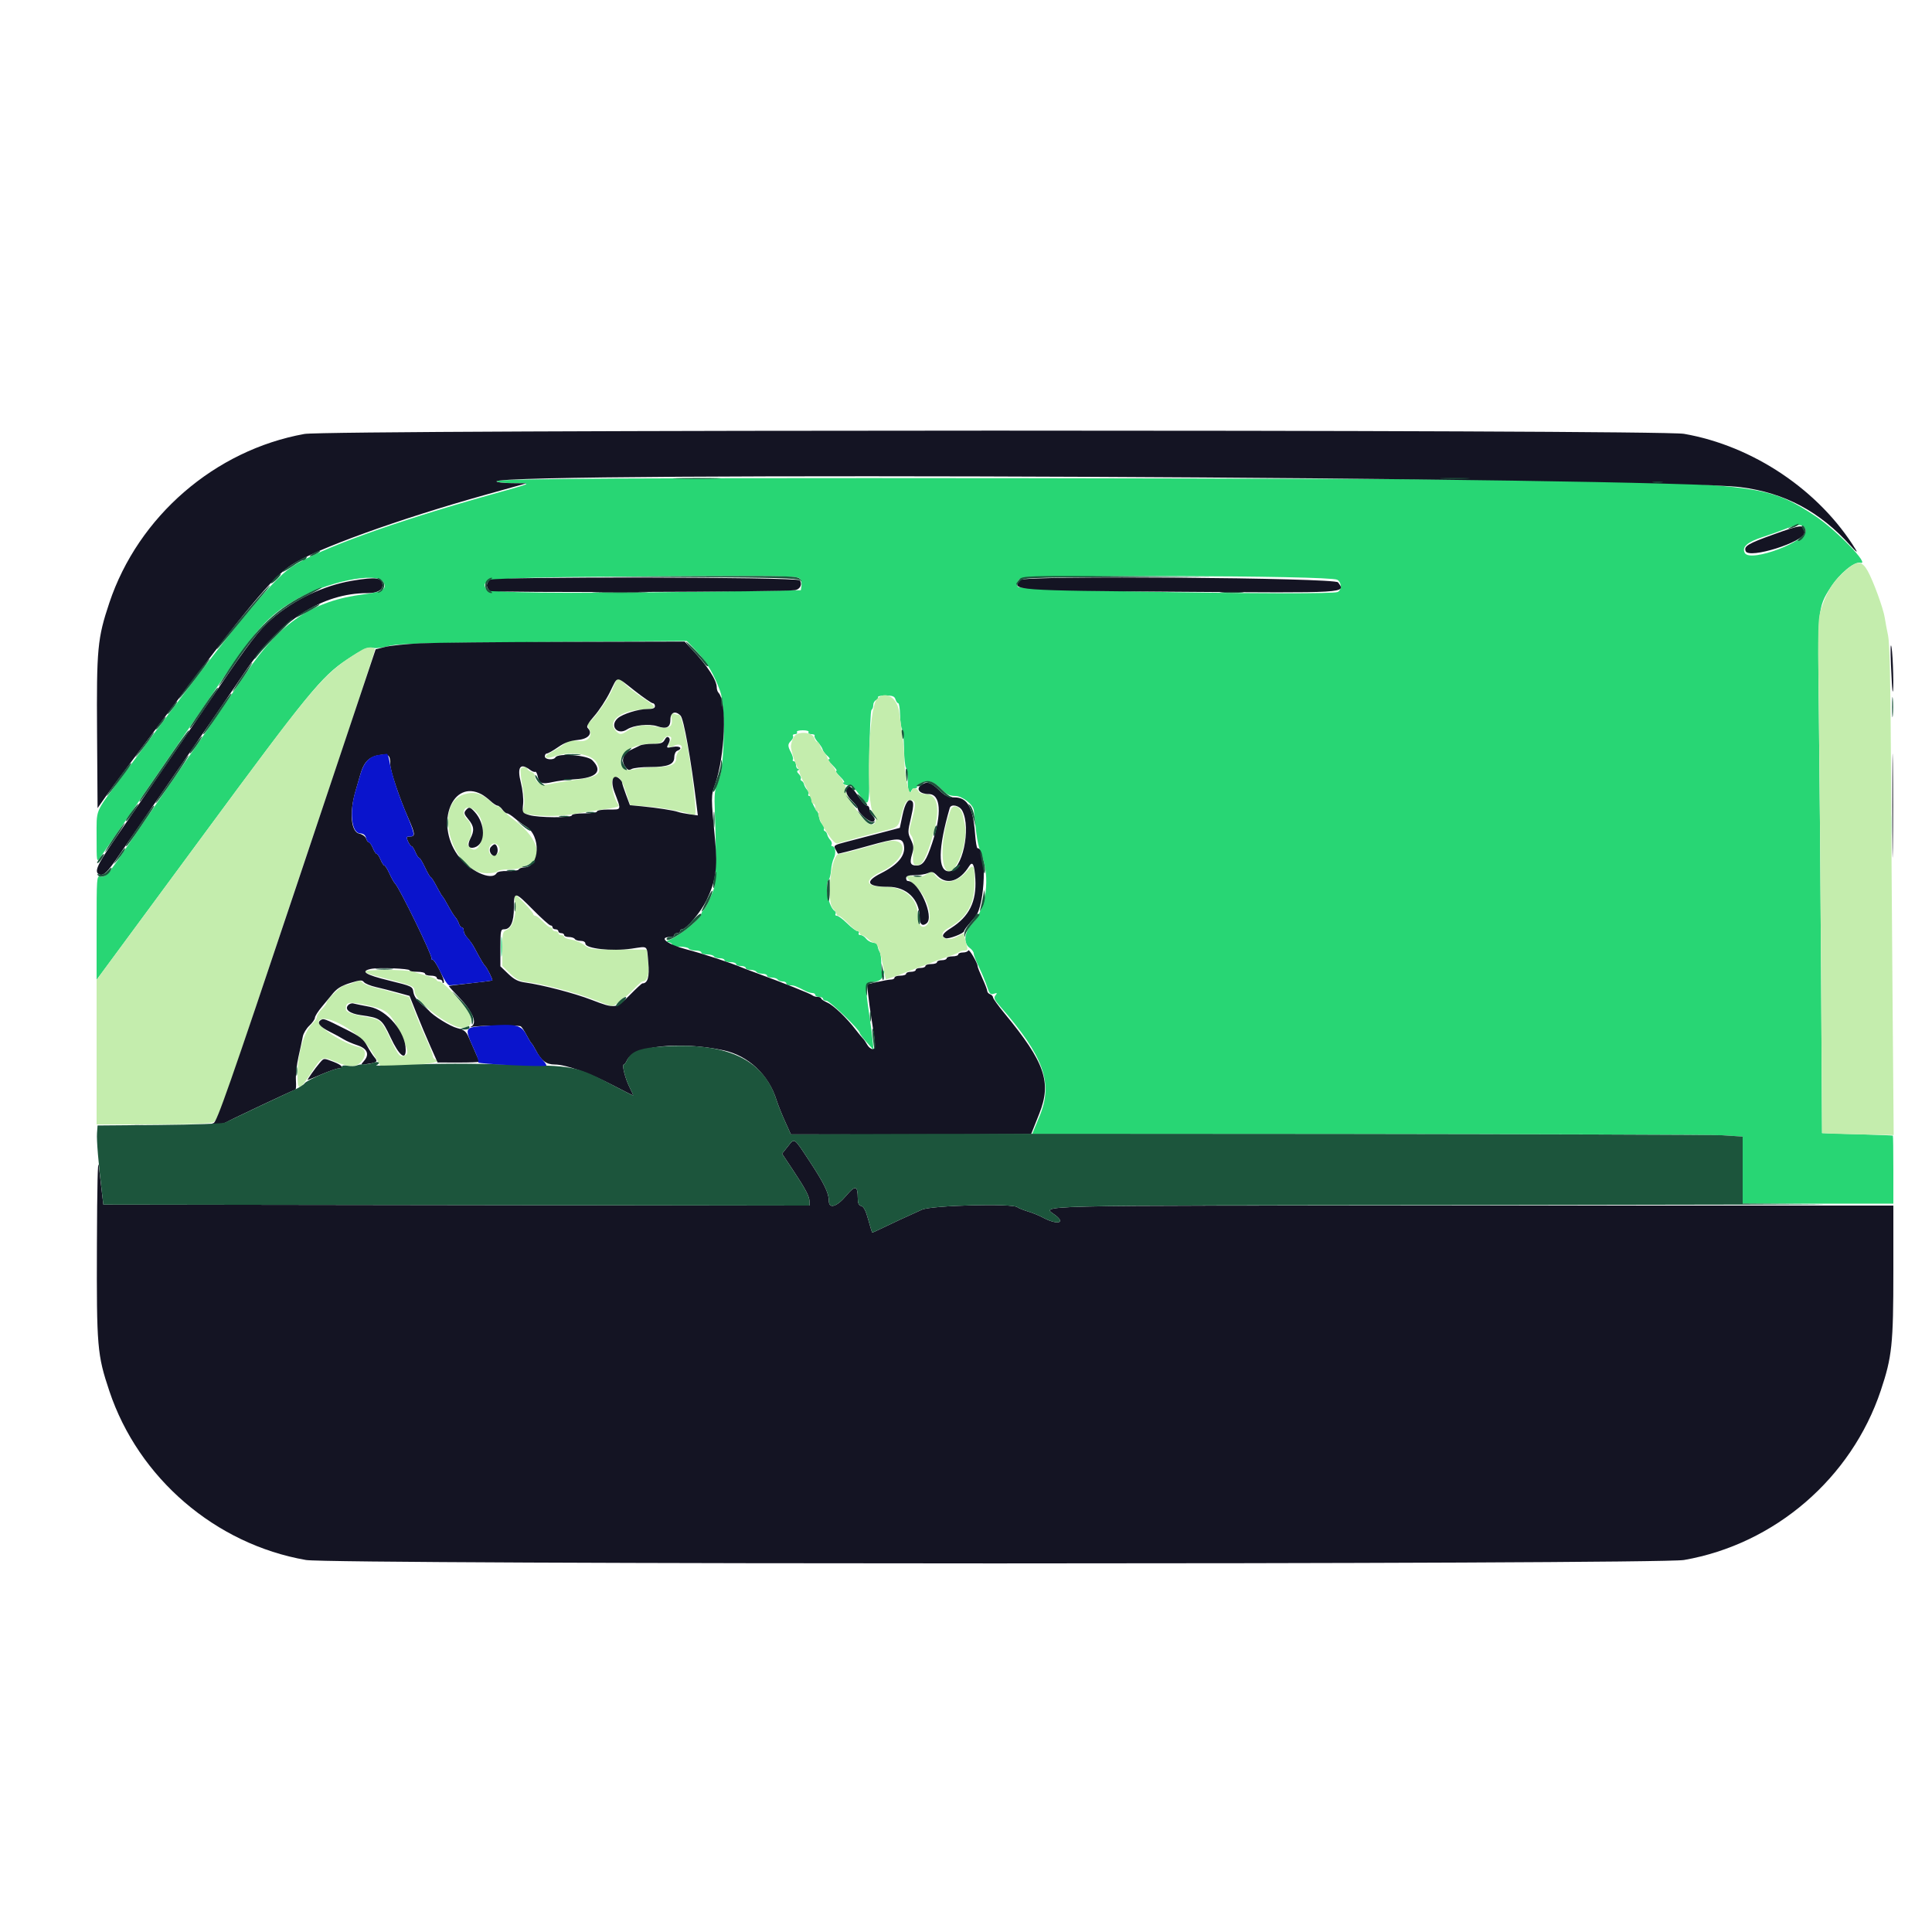 <svg id="svg" version="1.1" xmlns="http://www.w3.org/2000/svg" xmlns:xlink="http://www.w3.org/1999/xlink" width="400" height="400" viewBox="0, 0, 400,400">
<g id="svgg">
<path id="path0" d="M127.500 99.075 C 111.515 99.160,102.800 99.346,102.800 99.603 C 102.800 99.832,104.279 100.017,106.300 100.041 C 110.271 100.087,110.718 99.865,101.400 102.475 C 81.579 108.028,65.685 113.799,60.400 117.361 C 55.888 120.403,46.863 131.573,24.600 161.666 C 19.626 168.389,20.000 167.440,20.000 173.349 C 20.000 178.435,20.019 178.551,20.700 177.599 C 21.859 175.978,27.783 167.362,31.837 161.400 C 33.932 158.320,36.770 154.180,38.144 152.200 C 39.518 150.220,42.779 145.450,45.389 141.600 C 53.235 130.029,55.415 127.606,60.901 124.361 C 67.457 120.483,77.968 118.284,79.357 120.500 C 80.238 121.906,79.202 122.564,75.357 123.041 C 64.789 124.352,58.044 128.854,50.982 139.312 C 47.890 143.891,38.670 157.325,34.175 163.800 C 32.953 165.560,30.539 169.070,28.811 171.600 C 27.082 174.130,25.068 177.075,24.334 178.145 C 22.370 181.008,21.627 181.700,20.763 181.474 C 20.026 181.282,20.000 181.646,20.000 192.069 L 20.000 202.864 27.619 192.532 C 31.809 186.849,38.154 178.243,41.719 173.407 C 63.774 143.483,66.597 140.026,71.810 136.565 C 75.218 134.302,76.210 133.866,77.310 134.142 C 77.844 134.276,79.253 134.106,80.441 133.764 C 82.274 133.236,87.092 133.110,112.400 132.927 L 142.200 132.713 144.249 134.870 C 146.326 137.055,147.836 139.616,149.095 143.088 C 150.259 146.299,150.048 158.650,148.778 161.600 C 147.912 163.613,147.847 164.207,148.016 168.600 C 148.353 177.393,148.229 182.926,147.660 184.400 C 146.794 186.642,146.235 187.763,145.700 188.329 C 145.425 188.619,145.200 189.005,145.200 189.186 C 145.200 190.076,140.782 193.697,138.600 194.595 C 137.883 194.890,137.872 194.941,138.500 195.091 C 138.885 195.183,139.200 195.425,139.200 195.629 C 139.200 195.833,139.909 196.000,140.776 196.000 C 141.643 196.000,142.464 196.180,142.600 196.400 C 142.736 196.620,143.377 196.800,144.024 196.800 C 144.671 196.800,145.200 196.980,145.200 197.200 C 145.200 197.420,145.729 197.600,146.376 197.600 C 147.023 197.600,147.664 197.780,147.800 198.000 C 147.936 198.220,148.487 198.400,149.024 198.400 C 149.561 198.400,150.000 198.580,150.000 198.800 C 150.000 199.020,150.540 199.200,151.200 199.200 C 151.860 199.200,152.400 199.380,152.400 199.600 C 152.400 199.820,152.850 200.000,153.400 200.000 C 153.950 200.000,154.400 200.180,154.400 200.400 C 154.400 200.620,154.839 200.800,155.376 200.800 C 155.913 200.800,156.464 200.980,156.600 201.200 C 156.736 201.420,157.287 201.600,157.824 201.600 C 158.361 201.600,158.800 201.780,158.800 202.000 C 158.800 202.220,159.239 202.400,159.776 202.400 C 160.313 202.400,160.864 202.580,161.000 202.800 C 161.136 203.020,161.597 203.200,162.024 203.200 C 162.451 203.200,162.800 203.380,162.800 203.600 C 162.800 203.820,163.162 204.000,163.605 204.000 C 164.383 204.000,164.769 204.142,166.695 205.138 C 167.187 205.392,167.862 205.600,168.195 205.600 C 168.528 205.600,168.800 205.780,168.800 206.000 C 168.800 206.220,169.160 206.400,169.600 206.400 C 170.040 206.400,170.400 206.580,170.400 206.800 C 170.400 207.020,170.715 207.200,171.100 207.200 C 171.775 207.201,177.992 213.206,178.008 213.873 C 178.012 214.053,178.660 214.920,179.447 215.800 L 180.879 217.400 180.675 215.400 C 180.562 214.300,180.242 211.870,179.964 210.000 C 179.070 204.002,179.147 203.421,180.845 203.279 C 181.934 203.188,182.403 202.912,182.745 202.160 C 183.292 200.961,183.335 200.368,182.816 201.188 C 182.560 201.592,182.449 201.132,182.460 199.711 C 182.469 198.576,182.329 197.412,182.149 197.124 C 181.970 196.836,181.786 196.359,181.741 196.063 C 181.636 195.369,181.555 195.303,180.600 195.138 C 180.160 195.062,179.565 194.685,179.277 194.300 C 178.990 193.915,178.484 193.600,178.154 193.600 C 177.823 193.600,177.664 193.420,177.800 193.200 C 177.936 192.980,177.812 192.791,177.524 192.780 C 177.236 192.770,176.280 192.051,175.400 191.183 C 174.520 190.316,173.564 189.604,173.276 189.603 C 172.988 189.601,172.856 189.432,172.983 189.228 C 173.109 189.023,173.042 188.749,172.832 188.620 C 171.557 187.832,170.636 183.143,171.567 182.180 C 171.769 181.971,171.989 181.080,172.056 180.200 C 172.122 179.320,172.387 178.183,172.644 177.674 C 173.143 176.686,172.954 175.200,172.330 175.200 C 172.122 175.200,172.055 175.035,172.180 174.832 C 172.305 174.630,172.181 174.221,171.904 173.923 C 171.627 173.625,171.341 173.115,171.270 172.790 C 171.198 172.466,170.972 172.140,170.768 172.066 C 170.563 171.992,170.488 171.782,170.601 171.598 C 170.715 171.415,170.581 171.021,170.304 170.723 C 170.027 170.425,169.755 169.960,169.700 169.690 C 169.645 169.421,169.555 168.975,169.500 168.700 C 169.445 168.425,169.310 168.110,169.200 168.000 C 168.722 167.522,168.000 165.961,168.000 165.405 C 168.000 165.072,167.809 164.800,167.576 164.800 C 167.343 164.800,167.255 164.635,167.380 164.432 C 167.505 164.230,167.381 163.821,167.104 163.523 C 166.827 163.225,166.542 162.715,166.470 162.390 C 166.399 162.066,166.172 161.740,165.968 161.666 C 165.763 161.592,165.688 161.382,165.801 161.198 C 165.915 161.015,165.737 160.594,165.407 160.264 C 164.953 159.810,164.928 159.616,165.304 159.464 C 165.696 159.305,165.696 159.257,165.300 159.232 C 165.025 159.214,164.800 158.840,164.800 158.400 C 164.800 157.960,164.609 157.600,164.376 157.600 C 164.143 157.600,164.044 157.452,164.156 157.271 C 164.268 157.091,164.098 156.440,163.780 155.826 C 163.051 154.421,163.054 154.089,163.804 153.339 C 164.136 153.007,164.305 152.570,164.180 152.368 C 164.055 152.165,164.244 152.000,164.600 152.000 C 164.956 152.000,165.136 151.820,165.000 151.600 C 164.853 151.361,165.337 151.200,166.200 151.200 C 167.063 151.200,167.547 151.361,167.400 151.600 C 167.264 151.820,167.534 152.000,168.000 152.000 C 168.466 152.000,168.756 152.147,168.645 152.327 C 168.534 152.507,168.838 153.099,169.321 153.642 C 169.805 154.185,170.256 154.881,170.325 155.189 C 170.394 155.497,170.826 156.076,171.286 156.475 C 171.786 156.908,171.913 157.200,171.602 157.200 C 171.316 157.200,171.646 157.740,172.337 158.400 C 173.028 159.060,173.388 159.600,173.137 159.600 C 172.886 159.600,173.246 160.140,173.937 160.800 C 174.628 161.460,174.969 162.003,174.696 162.006 C 174.350 162.010,174.370 162.120,174.764 162.369 C 175.074 162.565,175.541 162.644,175.802 162.544 C 176.063 162.444,176.792 163.046,177.424 163.881 C 180.137 167.474,179.958 167.970,180.022 156.683 C 180.051 151.468,180.238 147.100,180.438 146.977 C 180.637 146.854,180.800 146.398,180.800 145.964 C 180.800 145.530,181.069 145.072,181.398 144.946 C 181.726 144.819,181.896 144.555,181.774 144.358 C 181.652 144.161,182.361 144.000,183.349 144.000 C 184.795 144.000,185.196 144.156,185.400 144.800 C 185.540 145.240,185.798 145.600,185.975 145.600 C 186.151 145.600,186.320 146.708,186.351 148.063 C 186.382 149.418,186.567 150.723,186.763 150.963 C 186.959 151.203,187.140 153.005,187.166 154.966 C 187.191 156.928,187.387 158.743,187.600 159.000 C 187.814 159.258,187.967 160.404,187.942 161.548 C 187.897 163.543,188.314 164.747,188.688 163.700 C 188.786 163.425,189.132 163.200,189.457 163.200 C 189.782 163.200,189.960 163.058,189.852 162.885 C 189.745 162.712,190.200 162.330,190.864 162.036 C 192.280 161.409,193.495 161.869,195.260 163.700 C 196.044 164.513,196.710 164.800,197.808 164.800 C 199.243 164.800,201.509 166.581,201.625 167.800 C 202.151 173.306,202.434 174.961,203.164 176.800 C 205.119 181.729,204.215 188.200,201.118 191.460 C 199.620 193.036,199.449 195.339,200.760 196.257 C 201.222 196.581,201.600 197.102,201.600 197.416 C 201.600 197.730,202.099 199.025,202.710 200.294 C 203.320 201.562,204.070 203.368,204.376 204.306 C 204.849 205.758,205.056 205.973,205.763 205.748 C 206.467 205.525,206.518 205.576,206.096 206.085 C 205.683 206.582,205.860 206.984,207.135 208.442 C 216.056 218.642,218.067 224.185,215.291 230.925 L 213.696 234.800 283.348 234.802 C 321.657 234.803,354.755 234.920,356.900 235.062 L 360.800 235.321 360.800 242.260 L 360.800 249.200 376.400 249.200 L 392.000 249.200 392.000 242.200 C 392.000 238.350,391.955 235.165,391.900 235.123 C 391.845 235.081,388.523 234.946,384.518 234.823 L 377.235 234.600 377.032 201.200 C 376.921 182.830,376.716 158.889,376.577 147.998 C 376.300 126.159,376.334 125.780,378.972 121.669 C 380.837 118.761,383.943 116.187,385.192 116.514 C 387.249 117.052,380.239 109.785,375.923 106.905 C 367.373 101.200,364.246 100.619,336.400 99.563 C 325.572 99.152,177.901 98.807,127.500 99.075 M373.829 109.690 C 374.541 111.933,362.363 116.573,361.245 114.485 C 360.586 113.253,361.743 112.227,364.967 111.185 C 366.489 110.693,368.721 109.889,369.927 109.398 C 372.363 108.407,373.447 108.488,373.829 109.690 M165.582 119.778 C 165.846 120.096,166.003 120.771,165.931 121.278 L 165.800 122.200 146.000 122.494 C 115.113 122.953,101.195 122.771,100.645 121.900 C 99.191 119.593,101.022 119.484,144.651 119.291 C 162.074 119.213,165.173 119.286,165.582 119.778 M276.862 120.033 C 277.788 120.529,277.827 122.227,276.920 122.575 C 274.978 123.320,211.167 122.286,210.748 121.502 C 210.432 120.912,210.506 120.542,211.068 119.910 C 211.884 118.992,275.137 119.110,276.862 120.033 M391.361 170.800 C 391.361 174.210,391.422 175.605,391.497 173.900 C 391.572 172.195,391.572 169.405,391.497 167.700 C 391.422 165.995,391.361 167.390,391.361 170.800 M103.740 196.000 C 103.740 197.870,103.809 198.635,103.893 197.700 C 103.977 196.765,103.977 195.235,103.893 194.300 C 103.809 193.365,103.740 194.130,103.740 196.000 " stroke="none" fill="#28d674" fill-rule="evenodd"></path>
<path id="path1" d="M382.600 117.681 C 379.846 119.926,378.388 122.073,377.178 125.666 C 376.339 128.156,376.330 128.511,376.577 147.998 C 376.716 158.889,376.920 182.830,377.031 201.200 L 377.233 234.600 378.916 234.693 C 379.842 234.744,383.180 234.834,386.333 234.893 L 392.066 235.000 391.834 206.800 C 391.706 191.290,391.551 168.520,391.490 156.200 C 391.414 140.971,391.228 133.096,390.909 131.600 C 390.650 130.390,390.345 128.747,390.229 127.948 C 389.958 126.071,387.842 120.257,386.681 118.200 C 385.534 116.167,384.602 116.048,382.600 117.681 M75.009 134.524 C 66.953 139.380,65.840 140.679,41.719 173.407 C 38.154 178.243,31.809 186.849,27.619 192.532 L 20.000 202.864 20.000 217.832 L 20.000 232.800 31.581 232.800 C 39.425 232.800,43.487 232.652,44.167 232.342 C 45.066 231.933,45.916 229.649,52.244 210.642 C 56.134 198.959,63.431 177.183,68.458 162.251 C 73.486 147.319,77.600 134.854,77.600 134.551 C 77.600 133.881,76.103 133.865,75.009 134.524 M126.809 142.664 C 125.978 144.668,122.962 148.930,121.848 149.674 C 121.576 149.856,121.622 150.293,121.984 150.970 C 122.822 152.536,121.604 153.739,119.535 153.389 C 118.315 153.183,117.784 153.321,116.716 154.120 C 115.992 154.662,114.809 155.404,114.087 155.770 C 112.269 156.690,112.843 157.290,114.861 156.579 C 118.232 155.389,122.575 156.086,123.588 157.978 C 124.751 160.150,123.894 160.849,119.336 161.443 C 117.171 161.725,114.735 162.124,113.922 162.331 C 112.220 162.763,110.800 162.069,110.800 160.804 C 110.800 160.392,110.440 159.940,110.000 159.800 C 109.560 159.660,109.200 159.378,109.200 159.173 C 109.200 158.680,108.114 158.693,107.806 159.190 C 107.674 159.404,107.836 161.006,108.167 162.749 C 108.565 164.848,108.649 166.330,108.417 167.140 C 108.070 168.352,108.081 168.363,109.934 168.680 C 112.363 169.096,116.452 169.004,119.208 168.472 C 120.414 168.239,122.981 167.838,124.913 167.581 C 127.443 167.244,128.325 166.986,128.066 166.657 C 127.030 165.342,126.301 161.928,126.923 161.305 C 127.925 160.304,128.581 160.948,129.567 163.901 L 130.498 166.690 133.921 166.953 C 136.909 167.182,140.945 167.911,143.361 168.658 C 144.077 168.879,144.107 168.717,143.868 165.946 C 143.198 158.186,141.330 148.000,140.577 148.000 C 140.295 148.000,139.781 147.891,139.434 147.758 C 138.920 147.561,138.846 147.732,139.036 148.680 C 139.402 150.510,138.471 151.033,135.877 150.452 C 133.483 149.916,131.472 150.190,129.938 151.259 C 128.615 152.183,128.290 152.184,127.462 151.269 C 125.721 149.345,128.321 147.213,132.800 146.893 C 136.218 146.648,136.227 146.567,133.085 144.486 C 131.701 143.570,130.048 142.276,129.410 141.610 C 127.895 140.030,127.902 140.027,126.809 142.664 M181.562 144.724 C 179.776 146.618,179.192 166.141,180.852 168.472 C 181.775 169.769,181.223 171.102,179.971 170.601 C 178.740 170.108,174.746 164.271,174.985 163.316 C 175.118 162.786,175.034 162.400,174.784 162.400 C 174.547 162.400,174.444 162.253,174.555 162.073 C 174.666 161.893,174.351 161.308,173.855 160.773 C 173.359 160.238,172.964 159.679,172.977 159.532 C 172.989 159.385,172.640 158.832,172.200 158.304 C 171.760 157.776,171.349 157.112,171.286 156.829 C 171.223 156.546,170.920 156.063,170.612 155.755 C 170.304 155.447,169.938 154.836,169.799 154.398 C 169.660 153.959,169.390 153.600,169.200 153.600 C 169.010 153.600,168.745 153.258,168.613 152.840 C 168.331 151.954,166.823 151.479,165.414 151.832 C 164.523 152.056,164.022 152.814,163.753 154.344 C 163.618 155.113,164.876 158.941,165.380 159.294 C 165.611 159.456,165.663 159.591,165.495 159.594 C 165.327 159.597,165.822 160.856,166.595 162.390 C 167.368 163.925,168.000 165.455,168.000 165.790 C 168.000 166.126,168.180 166.400,168.400 166.400 C 168.620 166.400,168.800 166.760,168.800 167.200 C 168.800 167.640,169.010 168.000,169.267 168.000 C 169.523 168.000,169.622 168.111,169.486 168.247 C 168.836 168.897,172.437 174.884,173.325 174.630 C 177.179 173.529,179.057 173.018,182.085 172.249 C 186.237 171.194,185.874 171.499,186.723 168.348 C 187.283 166.267,187.574 165.777,188.306 165.672 C 189.611 165.486,189.735 166.323,188.866 169.458 C 188.182 171.926,188.161 172.330,188.682 173.021 C 189.110 173.587,189.218 174.484,189.081 176.305 C 188.882 178.936,189.110 179.409,190.382 179.006 C 191.220 178.740,192.312 176.200,193.410 171.960 C 194.690 167.022,194.036 164.400,191.525 164.400 C 190.872 164.400,190.275 164.141,190.145 163.800 C 189.889 163.133,188.800 162.971,188.800 163.600 C 188.800 163.820,188.638 164.000,188.441 164.000 C 187.975 164.000,187.200 159.529,187.200 156.844 C 187.200 155.695,187.024 153.549,186.809 152.077 C 186.594 150.605,186.316 148.563,186.191 147.540 C 185.806 144.400,183.304 142.877,181.562 144.724 M138.910 152.643 C 139.044 152.777,138.945 153.219,138.692 153.625 C 138.079 154.606,138.521 154.977,139.609 154.395 C 140.813 153.751,141.755 154.592,140.700 155.371 C 140.315 155.655,140.000 156.368,140.000 156.954 C 140.000 158.290,138.820 158.796,135.674 158.810 C 134.423 158.815,132.680 158.989,131.800 159.197 C 129.777 159.675,128.865 159.397,128.567 158.211 C 128.013 156.004,130.900 154.025,134.697 154.009 C 136.354 154.002,136.898 153.832,137.293 153.200 C 137.790 152.405,138.445 152.179,138.910 152.643 M96.133 164.439 C 89.465 166.369,93.599 180.800,100.820 180.800 C 101.883 180.800,102.864 180.620,103.000 180.400 C 103.136 180.180,104.139 180.000,105.229 180.000 C 106.319 180.000,107.523 179.833,107.905 179.629 C 108.287 179.425,108.915 179.161,109.301 179.042 C 112.663 178.001,111.419 173.520,106.800 170.033 C 104.930 168.622,103.449 167.303,103.510 167.104 C 103.570 166.904,103.463 166.838,103.270 166.956 C 103.078 167.075,102.547 166.824,102.091 166.399 C 99.785 164.250,98.380 163.788,96.133 164.439 M196.826 167.700 C 194.751 172.942,194.547 180.351,196.478 180.394 C 198.218 180.432,200.436 174.017,199.773 170.861 C 199.650 170.277,199.471 169.408,199.374 168.928 C 198.989 167.015,197.401 166.249,196.826 167.700 M99.029 168.602 C 101.016 171.207,99.420 177.591,97.309 175.481 C 96.735 174.906,96.700 174.651,97.108 173.999 C 97.882 172.760,97.719 170.494,96.800 169.707 C 96.005 169.027,95.756 167.978,96.267 167.467 C 96.900 166.833,98.036 167.300,99.029 168.602 M183.400 174.271 C 182.960 174.379,180.773 174.992,178.540 175.633 C 176.307 176.275,174.142 176.800,173.728 176.800 C 172.048 176.800,170.985 186.637,172.500 188.155 C 172.885 188.541,173.200 189.024,173.200 189.229 C 173.200 189.433,173.394 189.600,173.631 189.600 C 173.869 189.600,174.754 190.320,175.600 191.200 C 176.446 192.080,177.331 192.800,177.569 192.800 C 177.806 192.800,178.000 192.980,178.000 193.200 C 178.000 193.420,178.188 193.600,178.417 193.600 C 178.646 193.600,179.220 193.960,179.692 194.400 C 180.164 194.840,180.765 195.200,181.027 195.200 C 181.631 195.200,182.192 196.700,182.825 200.000 C 183.098 201.430,183.363 202.653,183.411 202.717 C 183.491 202.821,185.593 202.095,187.800 201.202 C 188.240 201.024,189.680 200.483,191.000 200.000 C 192.320 199.517,193.760 198.971,194.200 198.787 C 194.640 198.603,195.720 198.224,196.600 197.945 C 197.480 197.665,198.371 197.293,198.580 197.118 C 198.789 196.943,199.296 196.800,199.707 196.800 C 200.231 196.800,200.392 196.591,200.246 196.100 C 200.132 195.715,199.921 194.911,199.779 194.312 L 199.520 193.225 197.983 194.009 C 195.596 195.226,193.875 193.520,196.200 192.242 C 200.131 190.080,201.748 187.320,201.773 182.728 C 201.793 179.030,201.564 178.706,200.135 180.404 C 198.012 182.927,195.187 183.239,193.561 181.130 C 192.944 180.330,192.886 180.325,191.855 181.001 C 191.069 181.516,190.367 181.633,189.194 181.445 C 187.195 181.126,187.198 181.379,189.214 183.105 C 192.027 185.513,193.461 190.222,191.800 191.600 C 190.838 192.398,190.000 191.394,190.000 189.444 C 190.000 186.014,187.210 183.600,183.246 183.600 C 179.019 183.600,178.756 182.235,182.626 180.388 C 187.822 177.908,188.439 173.037,183.400 174.271 M103.384 175.502 C 103.700 176.326,102.652 177.382,101.831 177.067 C 101.099 176.787,100.996 175.564,101.649 174.911 C 102.203 174.357,103.056 174.647,103.384 175.502 M106.649 186.904 C 106.980 189.317,106.199 191.927,104.980 192.482 C 104.048 192.907,104.000 193.100,104.000 196.465 L 104.000 200.001 105.590 201.543 C 106.876 202.792,107.566 203.132,109.207 203.326 C 112.252 203.687,119.028 205.463,122.619 206.841 C 124.368 207.513,126.092 208.153,126.449 208.265 C 126.819 208.380,127.541 208.023,128.130 207.433 C 128.699 206.865,129.276 206.400,129.413 206.400 C 129.550 206.400,130.354 205.680,131.200 204.800 C 132.046 203.920,132.854 203.200,132.997 203.200 C 134.053 203.200,134.467 201.862,134.209 199.289 L 133.939 196.600 128.060 196.600 C 122.560 196.600,122.107 196.542,121.030 195.695 C 120.397 195.197,119.187 194.679,118.340 194.544 C 117.493 194.409,116.800 194.141,116.800 193.949 C 116.800 193.757,116.530 193.600,116.200 193.600 C 115.870 193.600,115.600 193.420,115.600 193.200 C 115.600 192.980,115.330 192.800,115.000 192.800 C 114.670 192.800,114.400 192.620,114.400 192.400 C 114.400 192.180,114.202 192.000,113.960 192.000 C 113.719 192.000,113.017 191.460,112.400 190.800 C 111.783 190.140,111.081 189.600,110.840 189.600 C 110.598 189.600,110.400 189.425,110.400 189.211 C 110.400 188.830,106.958 185.200,106.597 185.200 C 106.497 185.200,106.520 185.967,106.649 186.904 M75.600 201.148 C 75.600 201.339,76.455 201.717,77.500 201.986 C 85.716 204.106,85.799 204.139,85.819 205.250 C 85.857 207.258,93.121 212.800,95.716 212.800 C 97.860 212.800,98.159 210.968,96.393 208.635 C 94.461 206.081,91.587 203.200,90.973 203.200 C 90.658 203.200,90.400 203.059,90.400 202.887 C 90.400 202.715,89.545 202.339,88.500 202.052 C 87.455 201.765,86.078 201.365,85.440 201.165 C 83.961 200.700,75.600 200.685,75.600 201.148 M73.254 203.422 C 72.514 203.740,71.645 204.000,71.323 204.000 C 70.706 204.000,67.600 207.016,67.600 207.614 C 67.600 207.807,67.150 208.414,66.600 208.964 C 66.050 209.514,65.600 210.214,65.600 210.520 C 65.600 210.826,65.222 211.418,64.759 211.837 C 62.975 213.452,61.600 218.147,61.600 222.625 C 61.600 225.877,61.953 225.853,64.200 222.442 C 66.723 218.613,66.634 218.657,69.424 219.804 C 72.434 221.042,73.626 221.049,74.763 219.839 C 75.942 218.585,75.761 217.078,74.400 216.803 C 71.075 216.129,65.246 212.308,66.056 211.333 C 67.477 209.621,74.596 213.772,76.968 217.696 L 78.839 220.792 84.320 220.545 C 89.252 220.322,91.525 219.839,90.100 219.317 C 89.825 219.216,89.600 218.882,89.600 218.574 C 89.600 218.267,89.072 216.887,88.426 215.508 C 87.781 214.128,86.681 211.517,85.983 209.704 L 84.713 206.408 82.057 205.647 C 80.595 205.229,78.512 204.676,77.426 204.419 C 76.341 204.162,75.261 203.702,75.026 203.398 C 74.664 202.927,74.398 202.931,73.254 203.422 M76.521 208.244 C 80.123 209.049,80.927 209.768,82.858 213.907 C 84.570 217.580,84.692 218.203,83.764 218.559 C 82.780 218.936,82.474 218.570,80.762 214.969 C 79.062 211.389,78.681 211.025,76.193 210.598 C 72.691 209.997,71.600 209.582,71.600 208.851 C 71.600 207.382,72.288 207.297,76.521 208.244 " stroke="none" fill="#c4edad" fill-rule="evenodd"></path><path id="path2" d="M63.022 89.846 C 44.476 93.194,28.617 106.920,22.639 124.800 C 20.179 132.156,19.978 134.292,20.095 151.765 L 20.200 167.320 21.989 164.760 C 22.973 163.352,28.045 156.530,33.260 149.600 C 51.136 125.847,56.318 119.610,60.400 116.934 C 65.357 113.685,82.580 107.458,100.400 102.472 C 102.710 101.825,105.590 101.019,106.800 100.681 L 109.000 100.065 105.900 100.032 C 104.195 100.015,102.800 99.850,102.800 99.666 C 102.800 97.646,343.840 98.772,360.400 100.869 C 369.501 102.022,376.781 105.905,383.179 113.021 C 384.280 114.246,384.678 114.542,384.223 113.800 C 376.730 101.570,363.003 92.317,348.648 89.818 C 343.468 88.917,68.021 88.943,63.022 89.846 M367.200 110.647 C 361.898 112.551,361.023 113.073,361.416 114.098 C 362.073 115.809,373.600 112.188,373.600 110.271 C 373.600 108.486,373.143 108.513,367.200 110.647 M72.868 120.240 C 67.038 121.218,60.860 124.153,56.319 128.103 C 53.592 130.475,51.622 133.031,44.988 142.800 C 42.373 146.650,39.178 151.330,37.888 153.200 C 36.597 155.070,33.566 159.480,31.153 163.000 C 28.739 166.520,25.242 171.616,23.382 174.325 C 20.014 179.230,19.446 180.612,20.615 181.061 C 21.444 181.379,22.290 180.544,24.621 177.105 C 25.704 175.507,28.583 171.320,31.019 167.800 C 33.455 164.280,36.558 159.780,37.914 157.800 C 39.271 155.820,41.995 151.860,43.968 149.000 C 45.941 146.140,48.950 141.730,50.656 139.200 C 57.883 128.480,66.679 122.800,76.052 122.800 C 78.039 122.800,79.200 122.210,79.200 121.200 C 79.200 119.575,77.956 119.387,72.868 120.240 M101.500 120.032 C 101.115 120.256,100.800 120.782,100.800 121.200 C 100.800 121.618,101.115 122.137,101.500 122.354 C 102.177 122.735,162.722 122.567,164.656 122.179 C 165.700 121.969,166.177 120.896,165.558 120.149 C 164.983 119.457,102.683 119.343,101.500 120.032 M211.287 120.073 C 209.150 122.210,210.053 122.277,244.261 122.520 C 279.410 122.770,278.668 122.814,277.029 120.572 C 276.324 119.608,212.239 119.121,211.287 120.073 M391.502 137.600 C 391.617 140.570,391.776 143.075,391.856 143.167 C 392.137 143.491,391.936 135.774,391.617 134.000 C 391.419 132.900,391.375 134.300,391.502 137.600 M87.000 133.193 C 84.140 133.326,80.894 133.659,79.786 133.933 L 77.773 134.429 61.386 183.396 C 47.482 224.947,44.879 232.387,44.200 232.527 C 43.732 232.623,43.942 232.714,44.705 232.746 C 45.423 232.775,46.323 232.626,46.705 232.414 C 48.048 231.667,60.917 225.600,61.157 225.600 C 61.291 225.600,61.340 224.736,61.267 223.681 C 61.194 222.625,61.434 220.419,61.801 218.780 C 62.168 217.141,62.570 215.262,62.694 214.605 C 62.817 213.948,63.432 212.931,64.059 212.345 C 64.687 211.759,65.200 211.024,65.200 210.712 C 65.200 210.399,65.874 209.347,66.698 208.372 C 67.522 207.397,68.377 206.366,68.598 206.081 C 69.687 204.674,70.546 204.120,72.629 203.478 C 74.561 202.883,74.964 202.863,75.349 203.339 C 75.597 203.646,76.700 204.103,77.800 204.354 C 78.900 204.605,80.923 205.120,82.296 205.499 L 84.791 206.187 86.225 209.794 C 87.013 211.777,88.320 214.880,89.129 216.690 L 90.600 219.979 94.900 219.990 C 97.265 219.995,99.200 219.915,99.200 219.811 C 99.200 219.707,98.854 218.852,98.431 217.911 C 98.008 216.970,97.380 215.547,97.036 214.749 C 96.513 213.539,96.113 213.223,94.639 212.851 C 93.202 212.490,89.686 210.309,88.800 209.231 C 88.690 209.097,87.970 208.471,87.200 207.841 C 86.316 207.118,85.726 206.236,85.600 205.448 C 85.402 204.212,85.353 204.189,80.507 203.000 C 75.627 201.803,74.522 201.100,76.750 200.611 C 78.261 200.279,84.799 200.514,84.800 200.900 C 84.800 201.065,85.520 201.200,86.400 201.200 C 87.280 201.200,88.000 201.380,88.000 201.600 C 88.000 201.820,88.540 202.000,89.200 202.000 C 89.860 202.000,90.400 202.180,90.400 202.400 C 90.400 202.620,90.670 202.800,91.000 202.800 C 91.330 202.800,91.600 203.010,91.600 203.267 C 91.600 203.523,91.722 203.611,91.871 203.462 C 92.275 203.059,89.935 198.393,89.473 198.679 C 89.254 198.814,89.201 198.722,89.355 198.473 C 89.620 198.044,82.738 183.883,81.815 182.959 C 81.573 182.716,81.038 181.771,80.626 180.859 C 80.215 179.946,79.748 179.200,79.588 179.200 C 79.428 179.200,79.073 178.660,78.800 178.000 C 78.527 177.340,78.167 176.800,78.000 176.800 C 77.833 176.800,77.473 176.260,77.200 175.600 C 76.927 174.940,76.557 174.400,76.378 174.400 C 76.200 174.400,75.944 174.053,75.809 173.628 C 75.671 173.194,75.045 172.742,74.381 172.596 C 72.658 172.217,72.307 168.242,73.605 163.800 C 73.798 163.140,74.245 161.590,74.598 160.355 C 75.358 157.698,76.467 156.604,78.705 156.303 C 80.479 156.065,80.800 156.367,80.800 158.274 C 80.800 159.568,82.721 165.293,84.530 169.388 C 86.008 172.733,86.039 173.200,84.785 173.200 C 84.111 173.200,84.073 173.322,84.473 174.200 C 84.723 174.750,85.058 175.200,85.216 175.200 C 85.374 175.200,85.727 175.740,86.000 176.400 C 86.273 177.060,86.624 177.600,86.780 177.600 C 86.936 177.600,87.485 178.500,88.000 179.600 C 88.515 180.700,89.041 181.600,89.169 181.600 C 89.297 181.600,89.847 182.455,90.391 183.500 C 90.935 184.545,91.488 185.490,91.620 185.600 C 91.752 185.710,92.296 186.610,92.830 187.600 C 93.363 188.590,94.013 189.626,94.274 189.902 C 94.534 190.179,94.862 190.764,95.001 191.202 C 95.140 191.641,95.422 192.000,95.627 192.000 C 95.832 192.000,96.000 192.278,96.000 192.617 C 96.000 192.956,96.225 193.502,96.500 193.831 C 97.554 195.089,97.819 195.472,98.429 196.618 C 99.512 198.653,100.191 199.793,100.444 200.000 C 100.805 200.295,102.080 202.856,101.929 202.982 C 101.858 203.041,99.822 203.307,97.405 203.573 C 94.988 203.839,92.973 204.093,92.929 204.138 C 92.884 204.183,93.799 205.205,94.962 206.409 C 97.911 209.466,98.920 211.911,97.500 212.563 C 97.225 212.689,97.365 212.705,97.811 212.598 C 99.039 212.302,107.375 212.213,107.815 212.491 C 108.027 212.624,108.558 213.424,108.996 214.267 C 109.434 215.110,109.904 215.890,110.040 216.000 C 110.177 216.110,110.568 216.740,110.910 217.400 C 112.051 219.602,113.098 220.400,114.845 220.400 C 117.131 220.400,121.907 222.093,126.768 224.627 C 129.061 225.822,130.999 226.800,131.076 226.800 C 131.153 226.800,130.823 226.035,130.342 225.100 C 129.451 223.367,128.704 220.400,129.159 220.400 C 129.297 220.400,129.588 220.009,129.805 219.531 C 131.162 216.548,140.843 215.542,149.796 217.456 C 154.937 218.554,159.159 222.528,160.787 227.800 C 161.059 228.680,161.835 230.627,162.512 232.127 L 163.744 234.855 175.372 234.873 C 181.767 234.883,188.440 234.898,190.200 234.907 C 191.960 234.916,197.920 234.895,203.445 234.862 L 213.490 234.800 215.170 230.583 C 217.772 224.050,216.351 219.960,207.939 209.765 C 206.653 208.206,205.600 206.740,205.600 206.508 C 205.600 206.276,205.330 205.982,205.000 205.855 C 204.670 205.729,204.400 205.428,204.400 205.187 C 204.400 204.946,203.950 203.765,203.400 202.563 C 202.850 201.360,202.400 200.219,202.400 200.026 C 202.400 199.357,200.619 196.343,200.477 196.770 C 200.398 197.007,199.898 197.200,199.367 197.200 C 198.835 197.200,198.400 197.380,198.400 197.600 C 198.400 197.820,197.860 198.000,197.200 198.000 C 196.540 198.000,196.000 198.180,196.000 198.400 C 196.000 198.620,195.550 198.800,195.000 198.800 C 194.450 198.800,194.000 198.980,194.000 199.200 C 194.000 199.420,193.460 199.600,192.800 199.600 C 192.140 199.600,191.600 199.780,191.600 200.000 C 191.600 200.220,191.150 200.400,190.600 200.400 C 190.050 200.400,189.600 200.580,189.600 200.800 C 189.600 201.020,189.150 201.200,188.600 201.200 C 188.050 201.200,187.600 201.380,187.600 201.600 C 187.600 201.820,187.060 202.000,186.400 202.000 C 185.740 202.000,185.200 202.180,185.200 202.400 C 185.200 202.620,184.890 202.800,184.512 202.800 C 184.133 202.800,182.855 203.025,181.671 203.300 L 179.519 203.800 179.752 206.000 C 179.881 207.210,180.162 209.280,180.379 210.600 C 181.315 216.322,181.354 217.200,180.670 217.200 C 180.317 217.200,179.813 216.799,179.551 216.308 C 179.288 215.818,178.877 215.219,178.637 214.979 C 178.397 214.738,177.750 213.953,177.200 213.234 C 175.287 210.733,172.592 208.151,171.300 207.579 C 170.585 207.263,170.000 206.869,170.000 206.702 C 170.000 206.536,169.676 206.400,169.280 206.400 C 168.884 206.400,168.389 206.247,168.180 206.061 C 167.824 205.743,161.777 203.331,156.800 201.522 C 155.590 201.082,154.240 200.572,153.800 200.388 C 151.180 199.294,145.641 197.476,142.100 196.548 C 138.134 195.509,136.179 194.000,138.800 194.000 C 139.240 194.000,139.600 193.820,139.600 193.600 C 139.600 193.380,139.870 193.200,140.200 193.200 C 140.530 193.200,140.800 193.020,140.800 192.800 C 140.800 192.580,140.985 192.400,141.211 192.400 C 142.100 192.400,145.092 188.858,146.279 186.398 C 148.198 182.424,148.601 179.648,148.067 174.084 C 147.194 164.994,147.194 164.796,148.033 162.429 C 150.120 156.538,150.549 145.314,148.759 143.420 C 148.562 143.211,148.400 142.733,148.400 142.358 C 148.400 140.826,146.550 137.958,143.373 134.565 L 141.747 132.828 116.973 132.889 C 103.348 132.922,89.860 133.059,87.000 133.193 M131.385 143.000 C 133.217 144.430,134.914 145.600,135.157 145.600 C 135.401 145.600,135.600 145.870,135.600 146.200 C 135.600 146.632,135.157 146.800,134.014 146.800 C 132.161 146.800,128.904 147.814,127.900 148.704 C 126.120 150.281,127.835 152.324,129.838 151.012 C 131.184 150.130,134.375 149.798,136.084 150.362 C 138.031 151.004,138.800 150.607,138.800 148.957 C 138.800 147.469,139.819 147.077,140.894 148.151 C 141.562 148.819,143.038 157.054,144.220 166.711 L 144.478 168.822 142.739 168.578 C 141.783 168.443,140.730 168.231,140.400 168.107 C 139.580 167.797,135.923 167.229,132.912 166.944 L 130.423 166.708 129.612 164.539 C 129.165 163.346,128.800 162.219,128.800 162.034 C 128.800 161.849,128.511 161.458,128.157 161.164 C 126.907 160.127,126.361 161.690,127.195 163.916 C 128.678 167.871,128.763 167.600,126.027 167.600 C 124.676 167.600,123.600 167.777,123.600 168.000 C 123.600 168.226,122.467 168.400,121.000 168.400 C 119.533 168.400,118.400 168.574,118.400 168.800 C 118.400 169.350,111.475 169.315,109.609 168.756 C 108.132 168.313,108.127 168.303,108.306 166.434 C 108.406 165.393,108.200 163.437,107.842 162.042 C 107.013 158.804,107.707 157.847,109.759 159.400 C 110.176 159.716,110.649 159.893,110.810 159.794 C 110.971 159.694,111.205 160.127,111.331 160.756 C 111.620 162.200,112.212 162.421,114.427 161.913 C 115.402 161.689,117.460 161.431,119.000 161.338 C 123.564 161.066,124.872 159.635,122.618 157.382 C 121.568 156.332,115.572 155.874,115.000 156.800 C 114.602 157.444,112.800 157.280,112.800 156.600 C 112.800 156.270,112.993 156.000,113.228 156.000 C 113.463 156.000,114.498 155.416,115.528 154.703 C 116.900 153.752,117.988 153.352,119.600 153.203 C 121.861 152.994,122.804 151.844,121.655 150.695 C 121.371 150.411,121.803 149.644,123.039 148.241 C 124.028 147.118,125.486 144.895,126.279 143.300 C 128.006 139.828,127.371 139.865,131.385 143.000 M391.784 166.800 C 391.784 176.370,391.836 180.285,391.900 175.500 C 391.963 170.715,391.963 162.885,391.900 158.100 C 391.836 153.315,391.784 157.230,391.784 166.800 M137.623 153.157 C 137.257 153.841,136.796 154.000,135.180 154.000 C 134.085 154.000,132.877 154.159,132.495 154.353 C 132.113 154.548,131.325 154.927,130.744 155.197 C 129.092 155.965,128.532 157.332,129.356 158.589 C 129.902 159.423,130.169 159.538,130.787 159.207 C 131.205 158.983,132.901 158.800,134.555 158.800 C 138.286 158.800,139.600 158.274,139.600 156.779 C 139.600 156.176,139.869 155.582,140.200 155.455 C 141.442 154.979,140.810 154.362,139.358 154.634 C 137.961 154.896,137.931 154.877,138.395 154.009 C 138.714 153.413,138.741 152.981,138.474 152.714 C 138.207 152.447,137.924 152.595,137.623 153.157 M190.641 162.600 C 189.572 163.409,190.463 164.400,192.259 164.400 C 194.777 164.400,195.055 168.365,192.976 174.600 C 191.771 178.213,191.081 179.200,189.762 179.200 C 188.498 179.200,188.287 178.672,188.828 176.866 C 189.219 175.559,189.182 175.082,188.591 173.838 C 187.922 172.429,187.923 172.221,188.598 169.353 C 189.109 167.182,189.185 166.225,188.870 165.910 C 188.112 165.152,187.381 166.215,186.823 168.888 L 186.298 171.400 182.049 172.513 C 179.712 173.125,176.610 173.935,175.155 174.313 C 172.703 174.950,172.543 175.058,172.955 175.800 C 173.200 176.240,173.432 176.662,173.471 176.738 C 173.510 176.813,176.276 176.107,179.617 175.169 C 185.891 173.407,186.822 173.383,187.135 174.975 C 187.548 177.075,185.988 178.989,182.375 180.813 C 178.929 182.552,179.497 183.600,183.885 183.600 C 187.722 183.600,190.400 186.215,190.400 189.964 C 190.400 191.380,190.998 191.866,191.860 191.150 C 193.506 189.785,190.198 182.400,187.941 182.400 C 187.753 182.400,187.600 182.130,187.600 181.800 C 187.600 181.356,188.065 181.200,189.381 181.200 C 190.361 181.200,191.595 181.003,192.125 180.762 C 192.949 180.386,193.236 180.472,194.125 181.362 C 196.055 183.292,198.720 182.464,200.653 179.334 C 201.364 178.183,201.763 179.012,201.931 181.988 C 202.196 186.670,200.657 189.774,196.900 192.140 C 195.124 193.258,194.799 193.871,195.783 194.249 C 196.387 194.480,199.600 193.247,199.600 192.784 C 199.600 192.640,199.971 192.090,200.424 191.561 C 200.878 191.033,201.555 190.240,201.930 189.800 C 203.991 187.381,204.356 175.600,202.370 175.600 C 202.224 175.600,202.006 174.295,201.885 172.700 C 201.464 167.164,200.300 165.091,197.614 165.091 C 196.306 165.091,195.721 164.810,194.391 163.545 C 192.652 161.892,191.846 161.688,190.641 162.600 M175.467 163.067 C 174.892 163.641,175.254 164.702,176.400 165.800 C 177.060 166.432,177.600 167.151,177.600 167.396 C 177.600 168.310,180.370 170.590,180.871 170.089 C 181.231 169.729,181.184 169.445,180.671 168.878 C 180.302 168.470,180.000 167.836,180.000 167.469 C 180.000 167.101,179.775 166.799,179.500 166.797 C 179.225 166.796,178.550 166.121,178.001 165.297 C 176.423 162.934,175.985 162.548,175.467 163.067 M99.703 164.455 C 100.171 164.706,101.013 165.336,101.573 165.855 C 102.133 166.375,102.779 166.800,103.008 166.800 C 103.236 166.800,103.683 167.160,104.000 167.600 C 104.317 168.040,104.762 168.400,104.988 168.400 C 105.215 168.401,105.940 168.866,106.600 169.435 C 107.260 170.004,108.281 170.754,108.869 171.102 C 112.058 172.992,111.792 179.540,108.524 179.587 C 108.042 179.594,107.534 179.783,107.396 180.006 C 107.258 180.230,106.241 180.381,105.136 180.342 C 103.850 180.296,103.011 180.458,102.805 180.792 C 101.759 182.485,97.004 180.237,94.704 176.961 C 90.066 170.357,93.708 161.247,99.703 164.455 M199.222 167.840 C 201.147 171.438,199.185 180.400,196.471 180.400 C 194.140 180.400,194.196 175.719,196.630 167.300 C 196.897 166.377,198.632 166.739,199.222 167.840 M96.407 167.792 C 96.006 168.274,96.108 168.613,96.958 169.623 C 98.161 171.053,98.252 171.952,97.366 173.666 C 96.646 175.057,97.053 175.827,98.299 175.432 C 100.561 174.714,100.551 170.593,98.280 168.100 C 97.316 167.041,97.064 167.000,96.407 167.792 M101.600 175.400 C 101.097 176.005,101.632 177.200,102.406 177.200 C 102.576 177.200,102.818 176.930,102.945 176.600 C 103.206 175.920,102.871 174.800,102.406 174.800 C 102.237 174.800,101.874 175.070,101.600 175.400 M110.400 188.400 C 112.141 190.160,113.753 191.600,113.983 191.600 C 114.212 191.600,114.400 191.780,114.400 192.000 C 114.400 192.220,114.670 192.400,115.000 192.400 C 115.330 192.400,115.600 192.580,115.600 192.800 C 115.600 193.020,115.870 193.200,116.200 193.200 C 116.530 193.200,116.800 193.380,116.800 193.600 C 116.800 193.820,117.239 194.000,117.776 194.000 C 118.313 194.000,118.864 194.180,119.000 194.400 C 119.136 194.620,119.687 194.800,120.224 194.800 C 120.801 194.800,121.200 195.032,121.200 195.368 C 121.200 196.400,126.651 196.993,130.760 196.408 C 134.297 195.904,133.891 195.567,134.228 199.284 C 134.495 202.235,134.109 203.600,133.006 203.600 C 132.869 203.600,131.696 204.680,130.400 206.000 C 127.593 208.860,127.351 208.891,122.489 207.013 C 118.921 205.635,112.325 203.913,108.708 203.414 C 107.255 203.214,106.444 202.795,105.208 201.608 L 103.600 200.063 103.600 196.231 C 103.600 192.704,103.662 192.400,104.377 192.400 C 105.712 192.400,106.400 190.874,106.400 187.911 C 106.400 184.479,106.538 184.496,110.400 188.400 M72.043 208.149 C 71.324 209.015,72.419 209.855,74.680 210.173 C 78.812 210.754,79.048 210.932,80.880 214.832 C 82.615 218.525,84.000 219.661,84.000 217.390 C 84.000 213.717,80.166 209.129,76.524 208.443 C 75.026 208.161,73.510 207.852,73.156 207.756 C 72.803 207.660,72.301 207.837,72.043 208.149 M66.406 211.196 C 65.546 211.728,66.193 212.569,68.254 213.601 C 69.324 214.136,70.634 214.850,71.164 215.187 C 71.695 215.524,72.955 216.070,73.964 216.400 C 76.066 217.087,76.569 218.296,75.332 219.693 C 74.604 220.516,74.608 220.519,76.150 220.277 C 78.087 219.973,78.280 219.781,77.524 218.902 C 77.191 218.516,76.506 217.448,76.002 216.530 C 75.235 215.131,74.526 214.578,71.643 213.134 C 67.087 210.850,67.011 210.822,66.406 211.196 M66.163 220.100 C 65.227 221.184,63.527 223.600,63.700 223.600 C 63.767 223.600,65.078 223.065,66.612 222.411 C 68.145 221.757,69.715 221.217,70.100 221.211 C 71.343 221.192,70.846 220.526,69.087 219.854 C 66.948 219.038,67.090 219.026,66.163 220.100 M26.700 233.093 C 27.635 233.177,29.165 233.177,30.100 233.093 C 31.035 233.009,30.270 232.940,28.400 232.940 C 26.530 232.940,25.765 233.009,26.700 233.093 M163.060 237.429 L 161.919 238.859 164.104 242.143 C 166.788 246.176,167.600 247.717,167.600 248.781 L 167.600 249.602 94.500 249.501 L 21.400 249.400 21.089 246.800 C 20.918 245.370,20.632 242.940,20.454 241.400 C 20.248 239.621,20.106 245.545,20.065 257.648 C 19.992 278.915,20.125 280.472,22.640 288.000 C 28.663 306.029,44.593 319.717,63.352 322.982 C 68.759 323.923,343.241 323.923,348.648 322.982 C 367.470 319.706,383.328 306.044,389.403 287.869 C 391.726 280.922,392.000 278.310,392.000 263.148 L 392.000 249.600 304.800 249.600 C 209.753 249.600,215.782 249.455,218.600 251.671 C 220.713 253.334,218.689 253.598,215.827 252.034 C 215.152 251.665,213.790 251.115,212.800 250.812 C 211.810 250.509,210.829 250.112,210.620 249.930 C 209.687 249.119,192.894 249.554,190.896 250.442 C 188.339 251.577,184.143 253.523,182.262 254.446 C 181.416 254.861,180.671 255.200,180.607 255.200 C 180.542 255.200,180.165 254.004,179.770 252.543 C 179.270 250.698,178.829 249.828,178.325 249.696 C 177.794 249.558,177.598 249.117,177.594 248.053 C 177.583 245.432,177.077 245.328,175.192 247.564 C 173.220 249.902,171.600 250.364,171.600 248.587 C 171.600 246.996,170.588 244.937,167.528 240.300 C 164.282 235.381,164.554 235.556,163.060 237.429 " stroke="none" fill="#141423" fill-rule="evenodd"></path><path id="path3" d="M140.321 99.099 C 142.588 99.170,146.188 99.170,148.321 99.098 C 150.455 99.026,148.600 98.968,144.200 98.968 C 139.800 98.968,138.055 99.027,140.321 99.099 M298.700 99.096 C 300.075 99.174,302.325 99.174,303.700 99.096 C 305.075 99.018,303.950 98.954,301.200 98.954 C 298.450 98.954,297.325 99.018,298.700 99.096 M342.300 99.882 C 342.795 99.978,343.605 99.978,344.100 99.882 C 344.595 99.787,344.190 99.709,343.200 99.709 C 342.210 99.709,341.805 99.787,342.300 99.882 M371.000 109.014 C 369.995 109.498,369.963 109.553,370.800 109.351 C 371.350 109.219,371.971 108.950,372.180 108.755 C 372.698 108.271,372.414 108.333,371.000 109.014 M373.297 109.626 C 373.734 110.343,373.675 110.554,372.856 111.226 C 372.336 111.652,372.083 112.000,372.294 112.000 C 373.089 112.000,374.073 110.460,373.809 109.629 C 373.664 109.173,373.377 108.800,373.170 108.800 C 372.963 108.800,373.020 109.172,373.297 109.626 M64.800 114.600 C 64.250 114.914,63.980 115.172,64.200 115.172 C 64.420 115.172,65.050 114.914,65.600 114.600 C 66.150 114.286,66.420 114.028,66.200 114.028 C 65.980 114.028,65.350 114.286,64.800 114.600 M62.358 115.749 C 60.842 116.539,58.160 118.400,58.535 118.400 C 58.712 118.400,59.641 117.860,60.600 117.200 C 61.559 116.540,62.526 116.000,62.748 116.000 C 62.971 116.000,63.264 115.820,63.400 115.600 C 63.721 115.080,63.608 115.097,62.358 115.749 M56.800 119.800 C 56.283 120.350,55.990 120.800,56.148 120.800 C 56.307 120.800,56.886 120.350,57.436 119.800 C 57.986 119.250,58.280 118.800,58.088 118.800 C 57.896 118.800,57.317 119.250,56.800 119.800 M144.363 119.500 C 159.988 119.582,165.080 119.727,165.563 120.104 C 166.127 120.543,166.137 120.519,165.651 119.900 C 165.139 119.247,163.710 119.206,144.451 119.296 L 123.800 119.393 144.363 119.500 M211.062 119.931 C 210.698 120.334,210.400 120.804,210.400 120.976 C 210.400 121.148,210.715 120.907,211.100 120.441 C 211.794 119.602,211.979 119.593,231.600 119.493 L 251.400 119.392 231.562 119.296 C 212.783 119.205,211.689 119.239,211.062 119.931 M78.500 119.997 C 78.885 120.240,79.200 120.782,79.200 121.200 C 79.200 121.618,78.885 122.160,78.500 122.403 C 78.094 122.660,78.040 122.785,78.371 122.699 C 79.324 122.454,79.856 121.295,79.369 120.524 C 79.135 120.152,78.686 119.781,78.371 119.701 C 78.040 119.615,78.094 119.740,78.500 119.997 M100.880 120.080 C 99.987 120.973,100.602 122.822,101.780 122.788 C 102.011 122.781,101.885 122.592,101.500 122.368 C 101.115 122.144,100.800 121.618,100.800 121.200 C 100.800 120.782,101.115 120.256,101.500 120.032 C 101.885 119.808,102.011 119.619,101.780 119.612 C 101.549 119.605,101.144 119.816,100.880 120.080 M53.333 123.900 C 49.026 128.849,44.582 134.400,44.927 134.400 C 45.033 134.400,46.837 132.285,48.934 129.700 C 51.032 127.115,53.494 124.145,54.405 123.100 C 55.317 122.055,55.977 121.200,55.872 121.200 C 55.768 121.200,54.625 122.415,53.333 123.900 M62.989 123.223 C 56.546 126.503,52.295 130.850,46.309 140.281 C 44.076 143.798,45.665 141.836,48.877 137.109 C 53.912 129.700,57.323 126.489,63.433 123.409 C 65.395 122.421,66.815 121.609,66.589 121.606 C 66.363 121.603,64.743 122.330,62.989 123.223 M123.700 122.699 C 126.285 122.768,130.515 122.768,133.100 122.699 C 135.685 122.629,133.570 122.572,128.400 122.572 C 123.230 122.572,121.115 122.629,123.700 122.699 M253.113 122.695 C 254.276 122.776,256.076 122.776,257.113 122.693 C 258.151 122.611,257.200 122.545,255.000 122.546 C 252.800 122.547,251.951 122.614,253.113 122.695 M63.300 126.442 C 62.145 127.115,61.200 127.754,61.200 127.862 C 61.200 128.023,65.390 125.801,65.967 125.335 C 66.693 124.748,65.000 125.451,63.300 126.442 M56.834 131.500 C 54.896 133.425,53.098 135.450,52.839 136.000 C 52.510 136.700,52.695 136.579,53.455 135.600 C 54.052 134.830,55.965 132.805,57.706 131.100 C 59.447 129.395,60.755 128.000,60.614 128.000 C 60.473 128.000,58.772 129.575,56.834 131.500 M142.011 132.867 C 142.005 133.014,142.720 133.884,143.601 134.801 C 144.481 135.717,145.467 136.846,145.791 137.309 C 146.116 137.773,146.490 138.044,146.622 137.912 C 146.754 137.779,145.773 136.530,144.442 135.136 C 143.111 133.741,142.018 132.720,142.011 132.867 M42.532 137.300 C 41.178 138.809,36.637 144.948,37.074 144.678 C 37.300 144.538,38.864 142.619,40.551 140.412 C 43.503 136.552,44.233 135.404,42.532 137.300 M50.000 140.200 C 48.887 141.850,48.066 143.200,48.176 143.200 C 48.286 143.200,49.287 141.850,50.400 140.200 C 51.513 138.550,52.334 137.200,52.224 137.200 C 52.114 137.200,51.113 138.550,50.000 140.200 M42.310 146.088 C 39.207 150.647,39.111 150.800,39.370 150.800 C 39.485 150.800,40.709 149.140,42.090 147.112 C 45.193 142.553,45.289 142.400,45.030 142.400 C 44.915 142.400,43.691 144.060,42.310 146.088 M391.740 146.400 C 391.740 148.270,391.809 149.035,391.893 148.100 C 391.977 147.165,391.977 145.635,391.893 144.700 C 391.809 143.765,391.740 144.530,391.740 146.400 M45.110 147.288 C 42.007 151.847,41.911 152.000,42.170 152.000 C 42.285 152.000,43.509 150.340,44.890 148.312 C 47.993 143.753,48.089 143.600,47.830 143.600 C 47.715 143.600,46.491 145.260,45.110 147.288 M149.301 145.400 C 149.305 146.280,149.387 146.593,149.483 146.095 C 149.579 145.598,149.575 144.878,149.475 144.495 C 149.375 144.113,149.296 144.520,149.301 145.400 M35.375 146.668 C 34.759 147.476,34.459 148.011,34.709 147.856 C 35.221 147.540,36.953 145.200,36.675 145.200 C 36.576 145.200,35.991 145.861,35.375 146.668 M32.975 149.868 C 32.359 150.676,32.059 151.211,32.309 151.056 C 32.821 150.740,34.553 148.400,34.275 148.400 C 34.176 148.400,33.591 149.061,32.975 149.868 M186.752 152.087 C 186.937 153.198,186.993 153.255,187.119 152.454 C 187.201 151.933,187.103 151.343,186.901 151.141 C 186.679 150.919,186.621 151.293,186.752 152.087 M35.354 156.300 C 33.437 159.105,31.304 162.210,30.614 163.200 C 28.986 165.534,28.710 166.000,28.953 166.000 C 29.064 166.000,31.189 163.022,33.677 159.382 C 36.165 155.743,38.447 152.413,38.749 151.982 C 39.051 151.552,39.194 151.200,39.068 151.200 C 38.941 151.200,37.270 153.495,35.354 156.300 M29.425 154.700 C 28.176 156.405,27.682 157.203,28.328 156.474 C 29.728 154.892,32.123 151.600,31.873 151.600 C 31.776 151.600,30.675 152.995,29.425 154.700 M40.719 153.700 C 39.488 155.340,39.097 156.000,39.357 156.000 C 39.470 156.000,40.119 155.190,40.800 154.200 C 42.227 152.126,42.169 151.769,40.719 153.700 M129.905 155.229 C 128.360 156.129,128.066 158.833,129.455 159.366 C 129.945 159.554,129.939 159.448,129.419 158.706 C 128.570 157.494,128.634 157.075,129.855 155.855 C 130.987 154.722,130.998 154.593,129.905 155.229 M117.091 156.289 C 117.801 156.377,119.061 156.379,119.891 156.292 C 120.721 156.205,120.140 156.133,118.600 156.131 C 117.060 156.129,116.381 156.200,117.091 156.289 M37.148 158.900 C 36.222 160.275,34.644 162.561,33.640 163.981 C 32.636 165.401,32.021 166.434,32.275 166.277 C 32.806 165.949,39.340 156.400,39.033 156.400 C 38.921 156.400,38.073 157.525,37.148 158.900 M149.254 158.096 C 149.225 158.698,148.840 160.138,148.400 161.296 C 147.548 163.537,147.364 164.587,147.996 163.600 C 148.734 162.449,149.670 158.913,149.490 157.960 C 149.320 157.059,149.306 157.067,149.254 158.096 M25.930 159.300 C 23.399 162.708,21.949 164.800,22.117 164.800 C 22.294 164.800,26.314 159.556,26.947 158.500 C 27.546 157.502,26.871 158.032,25.930 159.300 M187.580 160.510 C 187.775 162.158,187.783 162.167,187.919 160.849 C 187.996 160.106,187.906 159.346,187.720 159.160 C 187.533 158.973,187.471 159.581,187.580 160.510 M110.812 160.526 C 110.787 161.196,111.602 162.314,112.289 162.554 C 112.920 162.774,112.929 162.745,112.371 162.301 C 112.025 162.025,111.535 161.440,111.283 161.000 C 111.031 160.560,110.819 160.347,110.812 160.526 M116.900 161.476 C 117.285 161.576,117.915 161.576,118.300 161.476 C 118.685 161.375,118.370 161.293,117.600 161.293 C 116.830 161.293,116.515 161.375,116.900 161.476 M190.400 162.233 C 189.685 162.630,189.593 162.790,190.076 162.794 C 190.448 162.797,190.864 162.620,191.000 162.400 C 191.502 161.587,192.812 162.043,194.448 163.600 C 195.373 164.480,196.416 165.186,196.765 165.168 C 197.308 165.141,197.313 165.103,196.800 164.902 C 196.470 164.773,195.745 164.203,195.189 163.634 C 193.197 161.596,192.118 161.280,190.400 162.233 M175.280 162.880 C 175.016 163.144,174.811 163.639,174.825 163.980 C 174.841 164.360,174.991 164.252,175.212 163.700 C 175.575 162.797,176.400 162.450,176.400 163.200 C 176.400 163.420,176.602 163.600,176.849 163.600 C 177.159 163.600,177.144 163.415,176.800 163.000 C 176.198 162.274,175.908 162.252,175.280 162.880 M177.547 164.600 C 178.301 165.973,179.135 166.889,179.494 166.742 C 179.684 166.664,179.225 165.970,178.473 165.200 C 177.722 164.430,177.305 164.160,177.547 164.600 M176.229 166.081 C 176.857 166.896,177.458 167.475,177.565 167.369 C 177.672 167.262,177.158 166.595,176.423 165.887 L 175.087 164.600 176.229 166.081 M27.519 167.700 C 26.288 169.340,25.897 170.000,26.157 170.000 C 26.270 170.000,26.919 169.190,27.600 168.200 C 29.027 166.126,28.969 165.769,27.519 167.700 M200.598 166.749 C 200.768 167.051,201.149 168.131,201.444 169.149 L 201.980 171.000 201.751 169.200 C 201.625 168.210,201.244 167.130,200.904 166.800 C 200.467 166.375,200.378 166.360,200.598 166.749 M29.110 170.488 C 26.007 175.047,25.911 175.200,26.170 175.200 C 26.285 175.200,27.509 173.540,28.890 171.512 C 31.993 166.953,32.089 166.800,31.830 166.800 C 31.715 166.800,30.491 168.460,29.110 170.488 M147.731 169.800 C 147.733 171.340,147.805 171.921,147.892 171.091 C 147.979 170.261,147.977 169.001,147.889 168.291 C 147.800 167.581,147.729 168.260,147.731 169.800 M180.000 167.938 C 180.000 168.124,180.388 168.619,180.862 169.038 L 181.724 169.800 181.016 168.700 C 180.286 167.566,180.000 167.351,180.000 167.938 M121.505 168.283 C 122.002 168.379,122.722 168.375,123.105 168.275 C 123.487 168.175,123.080 168.096,122.200 168.101 C 121.320 168.105,121.007 168.187,121.505 168.283 M178.428 169.073 C 179.591 170.595,180.380 170.993,180.967 170.354 C 181.286 170.006,181.260 169.962,180.865 170.186 C 180.524 170.380,179.810 170.003,178.893 169.145 L 177.455 167.800 178.428 169.073 M92.509 170.400 C 92.509 171.390,92.587 171.795,92.682 171.300 C 92.778 170.805,92.778 169.995,92.682 169.500 C 92.587 169.005,92.509 169.410,92.509 170.400 M115.900 169.082 C 116.395 169.178,117.205 169.178,117.700 169.082 C 118.195 168.987,117.790 168.909,116.800 168.909 C 115.810 168.909,115.405 168.987,115.900 169.082 M108.200 170.965 C 108.860 171.532,109.565 171.997,109.767 171.998 C 110.201 172.000,110.196 171.996,108.400 170.837 L 107.000 169.934 108.200 170.965 M23.600 173.400 C 22.487 175.050,21.666 176.400,21.776 176.400 C 21.886 176.400,22.887 175.050,24.000 173.400 C 25.113 171.750,25.934 170.400,25.824 170.400 C 25.714 170.400,24.713 171.750,23.600 173.400 M193.429 171.829 C 193.281 172.415,193.238 172.972,193.332 173.066 C 193.427 173.160,193.624 172.758,193.771 172.171 C 193.919 171.585,193.962 171.028,193.868 170.934 C 193.773 170.840,193.576 171.242,193.429 171.829 M24.391 177.500 C 23.333 179.111,23.302 179.218,24.191 178.200 C 25.324 176.903,26.147 175.600,25.833 175.600 C 25.726 175.600,25.077 176.455,24.391 177.500 M203.026 177.200 C 203.731 180.948,203.904 181.512,203.948 180.200 C 203.970 179.540,203.712 178.280,203.376 177.400 C 202.765 175.804,202.764 175.803,203.026 177.200 M20.911 177.300 C 20.129 178.311,19.863 178.932,20.336 178.640 C 20.810 178.347,21.757 176.800,21.463 176.800 C 21.372 176.800,21.124 177.025,20.911 177.300 M96.000 178.600 C 96.746 179.370,97.447 180.000,97.557 180.000 C 97.667 180.000,97.146 179.370,96.400 178.600 C 95.654 177.830,94.953 177.200,94.843 177.200 C 94.733 177.200,95.254 177.830,96.000 178.600 M110.028 178.566 C 109.761 178.888,109.150 179.228,108.671 179.322 C 107.891 179.473,107.883 179.495,108.600 179.533 C 109.454 179.577,111.085 178.552,110.728 178.194 C 110.610 178.077,110.295 178.244,110.028 178.566 M197.656 179.634 C 197.136 180.055,196.924 180.400,197.184 180.400 C 197.697 180.400,198.989 179.255,198.748 179.015 C 198.666 178.935,198.175 179.213,197.656 179.634 M22.178 180.425 C 21.723 180.927,21.129 181.170,20.658 181.047 C 20.121 180.907,20.012 180.972,20.302 181.262 C 20.869 181.829,22.308 181.320,22.814 180.373 C 23.350 179.372,23.113 179.391,22.178 180.425 M105.105 180.283 C 105.602 180.379,106.322 180.375,106.705 180.275 C 107.087 180.175,106.680 180.096,105.800 180.101 C 104.920 180.105,104.607 180.187,105.105 180.283 M147.800 182.000 C 147.646 182.910,147.604 183.738,147.707 183.840 C 147.810 183.943,148.013 183.277,148.160 182.360 C 148.307 181.443,148.348 180.615,148.253 180.520 C 148.158 180.424,147.954 181.090,147.800 182.000 M189.300 181.476 C 189.685 181.576,190.315 181.576,190.700 181.476 C 191.085 181.375,190.770 181.293,190.000 181.293 C 189.230 181.293,188.915 181.375,189.300 181.476 M171.467 182.267 C 171.100 182.633,171.129 186.309,171.500 186.538 C 171.665 186.640,171.800 185.661,171.800 184.362 C 171.800 183.063,171.785 182.000,171.767 182.000 C 171.748 182.000,171.613 182.120,171.467 182.267 M146.339 186.300 C 145.845 187.345,145.358 188.377,145.256 188.593 C 145.155 188.809,145.325 188.719,145.636 188.393 C 146.206 187.793,146.941 186.383,147.351 185.100 C 147.778 183.763,147.232 184.411,146.339 186.300 M203.534 185.600 C 203.396 186.370,203.158 187.450,203.005 188.000 C 202.761 188.876,202.807 188.853,203.382 187.817 C 203.743 187.167,203.981 186.087,203.911 185.417 L 203.784 184.200 203.534 185.600 M106.501 187.800 C 106.505 188.680,106.587 188.993,106.683 188.495 C 106.779 187.998,106.775 187.278,106.675 186.895 C 106.575 186.513,106.496 186.920,106.501 187.800 M190.000 189.776 C 190.000 190.533,190.138 191.238,190.307 191.343 C 190.476 191.447,190.548 190.828,190.465 189.966 C 190.281 188.032,190.000 187.918,190.000 189.776 M143.200 190.800 C 142.430 191.660,141.575 192.371,141.300 192.382 C 141.025 192.392,140.800 192.580,140.800 192.800 C 140.800 193.020,140.530 193.200,140.200 193.200 C 139.870 193.200,139.600 193.380,139.600 193.600 C 139.600 193.820,139.240 194.000,138.800 194.000 C 138.360 194.000,138.000 194.174,138.000 194.387 C 138.000 194.928,139.090 194.474,141.200 193.054 C 142.817 191.966,145.200 189.764,145.200 189.358 C 145.200 188.870,144.434 189.422,143.200 190.800 M201.994 189.500 C 201.990 189.665,201.450 190.409,200.794 191.154 C 200.137 191.899,199.621 192.889,199.646 193.354 C 199.691 194.163,199.702 194.165,199.893 193.400 C 200.003 192.960,200.703 191.924,201.447 191.099 C 202.191 190.273,202.800 189.508,202.800 189.399 C 202.800 189.073,202.001 189.174,201.994 189.500 M182.529 201.293 C 182.553 202.335,182.718 203.042,182.895 202.865 C 183.072 202.688,183.052 201.836,182.851 200.971 L 182.485 199.400 182.529 201.293 M78.100 200.691 C 78.925 200.778,80.275 200.778,81.100 200.691 C 81.925 200.605,81.250 200.534,79.600 200.534 C 77.950 200.534,77.275 200.605,78.100 200.691 M179.358 203.766 C 179.238 204.078,179.217 204.843,179.310 205.466 C 179.456 206.437,179.489 206.388,179.540 205.127 C 179.592 203.845,179.743 203.631,180.700 203.487 L 181.800 203.320 180.687 203.260 C 180.051 203.226,179.482 203.442,179.358 203.766 M94.040 205.781 C 96.562 208.617,97.599 210.244,97.646 211.438 C 97.676 212.174,97.762 212.332,97.882 211.868 C 98.249 210.446,97.549 209.142,95.089 206.666 C 93.720 205.288,93.248 204.890,94.040 205.781 M128.086 207.424 C 126.880 208.712,127.747 208.690,129.036 207.400 C 129.586 206.850,129.803 206.411,129.518 206.424 C 129.233 206.438,128.589 206.888,128.086 207.424 M86.033 206.900 C 86.125 206.955,86.740 207.450,87.400 208.000 L 88.600 209.000 87.630 207.900 C 87.097 207.295,86.482 206.800,86.264 206.800 C 86.045 206.800,85.942 206.845,86.033 206.900 M180.109 210.400 C 180.109 211.390,180.187 211.795,180.282 211.300 C 180.378 210.805,180.378 209.995,180.282 209.500 C 180.187 209.005,180.109 209.410,180.109 210.400 M96.000 212.800 L 95.000 213.120 96.100 213.160 C 96.705 213.182,97.200 213.020,97.200 212.800 C 97.200 212.580,97.155 212.418,97.100 212.440 C 97.045 212.462,96.550 212.624,96.000 212.800 M180.688 214.600 C 180.811 215.920,180.976 217.075,181.056 217.167 C 181.335 217.489,181.116 214.188,180.793 213.200 C 180.589 212.579,180.549 213.109,180.688 214.600 M135.665 216.790 C 132.149 217.112,130.569 217.852,129.805 219.531 C 129.588 220.009,129.297 220.400,129.159 220.400 C 128.704 220.400,129.451 223.367,130.342 225.100 C 130.823 226.035,131.148 226.800,131.066 226.800 C 130.983 226.800,129.218 225.906,127.143 224.814 C 119.652 220.871,119.064 220.734,108.400 220.465 C 95.761 220.145,91.356 220.149,83.800 220.484 C 80.280 220.641,77.625 220.671,77.900 220.551 C 78.902 220.115,78.369 219.632,77.325 220.029 C 76.733 220.254,75.878 220.402,75.425 220.359 C 74.971 220.316,74.279 220.419,73.888 220.588 C 73.496 220.757,72.641 220.788,71.988 220.658 C 71.320 220.524,70.800 220.591,70.800 220.810 C 70.800 221.024,70.517 221.200,70.172 221.200 C 69.153 221.200,63.429 223.687,63.070 224.286 C 62.888 224.589,61.808 225.258,60.670 225.774 C 58.966 226.545,49.628 230.955,46.600 232.418 C 46.151 232.635,40.178 232.852,33.000 232.911 L 20.200 233.018 20.083 234.609 C 19.978 236.055,20.361 240.668,21.115 247.000 L 21.400 249.400 94.500 249.501 L 167.600 249.602 167.600 248.781 C 167.600 247.717,166.788 246.176,164.104 242.143 L 161.919 238.859 163.060 237.429 C 164.554 235.556,164.282 235.381,167.528 240.300 C 170.588 244.937,171.600 246.996,171.600 248.587 C 171.600 250.364,173.220 249.902,175.192 247.564 C 177.077 245.328,177.583 245.432,177.594 248.053 C 177.598 249.117,177.794 249.558,178.325 249.696 C 178.829 249.828,179.270 250.698,179.770 252.543 C 180.165 254.004,180.542 255.200,180.607 255.200 C 180.671 255.200,181.416 254.861,182.262 254.446 C 184.143 253.523,188.339 251.577,190.896 250.442 C 192.894 249.554,209.687 249.119,210.620 249.930 C 210.829 250.112,211.810 250.509,212.800 250.812 C 213.790 251.115,215.152 251.665,215.827 252.034 C 218.689 253.598,220.713 253.334,218.600 251.671 C 215.785 249.457,209.753 249.609,304.900 249.505 C 352.915 249.452,385.135 249.360,376.500 249.300 L 360.800 249.191 360.800 242.254 L 360.800 235.318 356.597 235.046 C 353.062 234.818,209.463 234.629,174.774 234.807 L 163.748 234.864 162.514 232.132 C 161.836 230.629,161.059 228.680,160.787 227.800 C 158.087 219.055,149.932 215.480,135.665 216.790 M61.301 221.800 C 61.305 222.680,61.387 222.993,61.483 222.495 C 61.579 221.998,61.575 221.278,61.475 220.895 C 61.375 220.513,61.296 220.920,61.301 221.800 " stroke="none" fill="#1c553c" fill-rule="evenodd"></path><path id="path4" d="M78.471 156.291 C 76.539 156.529,75.329 157.798,74.598 160.355 C 74.245 161.590,73.792 163.140,73.592 163.800 C 72.296 168.073,72.764 172.435,74.529 172.539 C 75.240 172.581,75.634 172.881,75.789 173.500 C 75.913 173.995,76.170 174.400,76.359 174.400 C 76.548 174.400,76.927 174.940,77.200 175.600 C 77.473 176.260,77.833 176.800,78.000 176.800 C 78.167 176.800,78.527 177.340,78.800 178.000 C 79.073 178.660,79.428 179.200,79.588 179.200 C 79.748 179.200,80.215 179.946,80.626 180.859 C 81.038 181.771,81.573 182.716,81.815 182.959 C 82.738 183.883,89.620 198.044,89.355 198.473 C 89.198 198.727,89.254 198.814,89.484 198.672 C 89.712 198.531,90.456 199.647,91.177 201.210 C 91.884 202.745,92.712 204.000,93.017 204.000 C 93.902 204.000,101.787 203.098,101.929 202.981 C 102.081 202.857,100.804 200.295,100.444 200.000 C 100.193 199.794,99.532 198.686,98.429 196.624 C 97.762 195.376,97.311 194.719,96.500 193.815 C 96.225 193.508,96.000 192.974,96.000 192.629 C 96.000 192.283,95.832 192.000,95.627 192.000 C 95.422 192.000,95.140 191.641,95.001 191.202 C 94.862 190.764,94.534 190.179,94.274 189.902 C 94.013 189.626,93.363 188.590,92.830 187.600 C 92.296 186.610,91.752 185.710,91.620 185.600 C 91.488 185.490,90.935 184.545,90.391 183.500 C 89.847 182.455,89.297 181.600,89.169 181.600 C 89.041 181.600,88.515 180.700,88.000 179.600 C 87.485 178.500,86.936 177.600,86.780 177.600 C 86.624 177.600,86.273 177.060,86.000 176.400 C 85.727 175.740,85.374 175.200,85.216 175.200 C 85.058 175.200,84.723 174.750,84.473 174.200 C 84.078 173.334,84.114 173.200,84.742 173.200 C 86.009 173.200,85.963 172.829,84.164 168.535 C 82.356 164.221,81.046 160.152,80.610 157.500 C 80.475 156.675,80.237 156.029,80.082 156.064 C 79.927 156.099,79.202 156.202,78.471 156.291 M101.000 212.364 C 95.903 212.740,96.011 212.505,98.441 217.926 C 98.867 218.875,99.128 219.792,99.022 219.964 C 98.824 220.285,112.787 220.946,113.103 220.630 C 113.201 220.533,112.887 220.036,112.406 219.526 C 111.925 219.017,111.252 218.060,110.910 217.400 C 110.568 216.740,110.177 216.110,110.040 216.000 C 109.904 215.890,109.434 215.110,108.996 214.267 C 107.916 212.186,106.847 211.932,101.000 212.364 " stroke="none" fill="#0a14cc" fill-rule="evenodd"></path>
</g>
</svg>